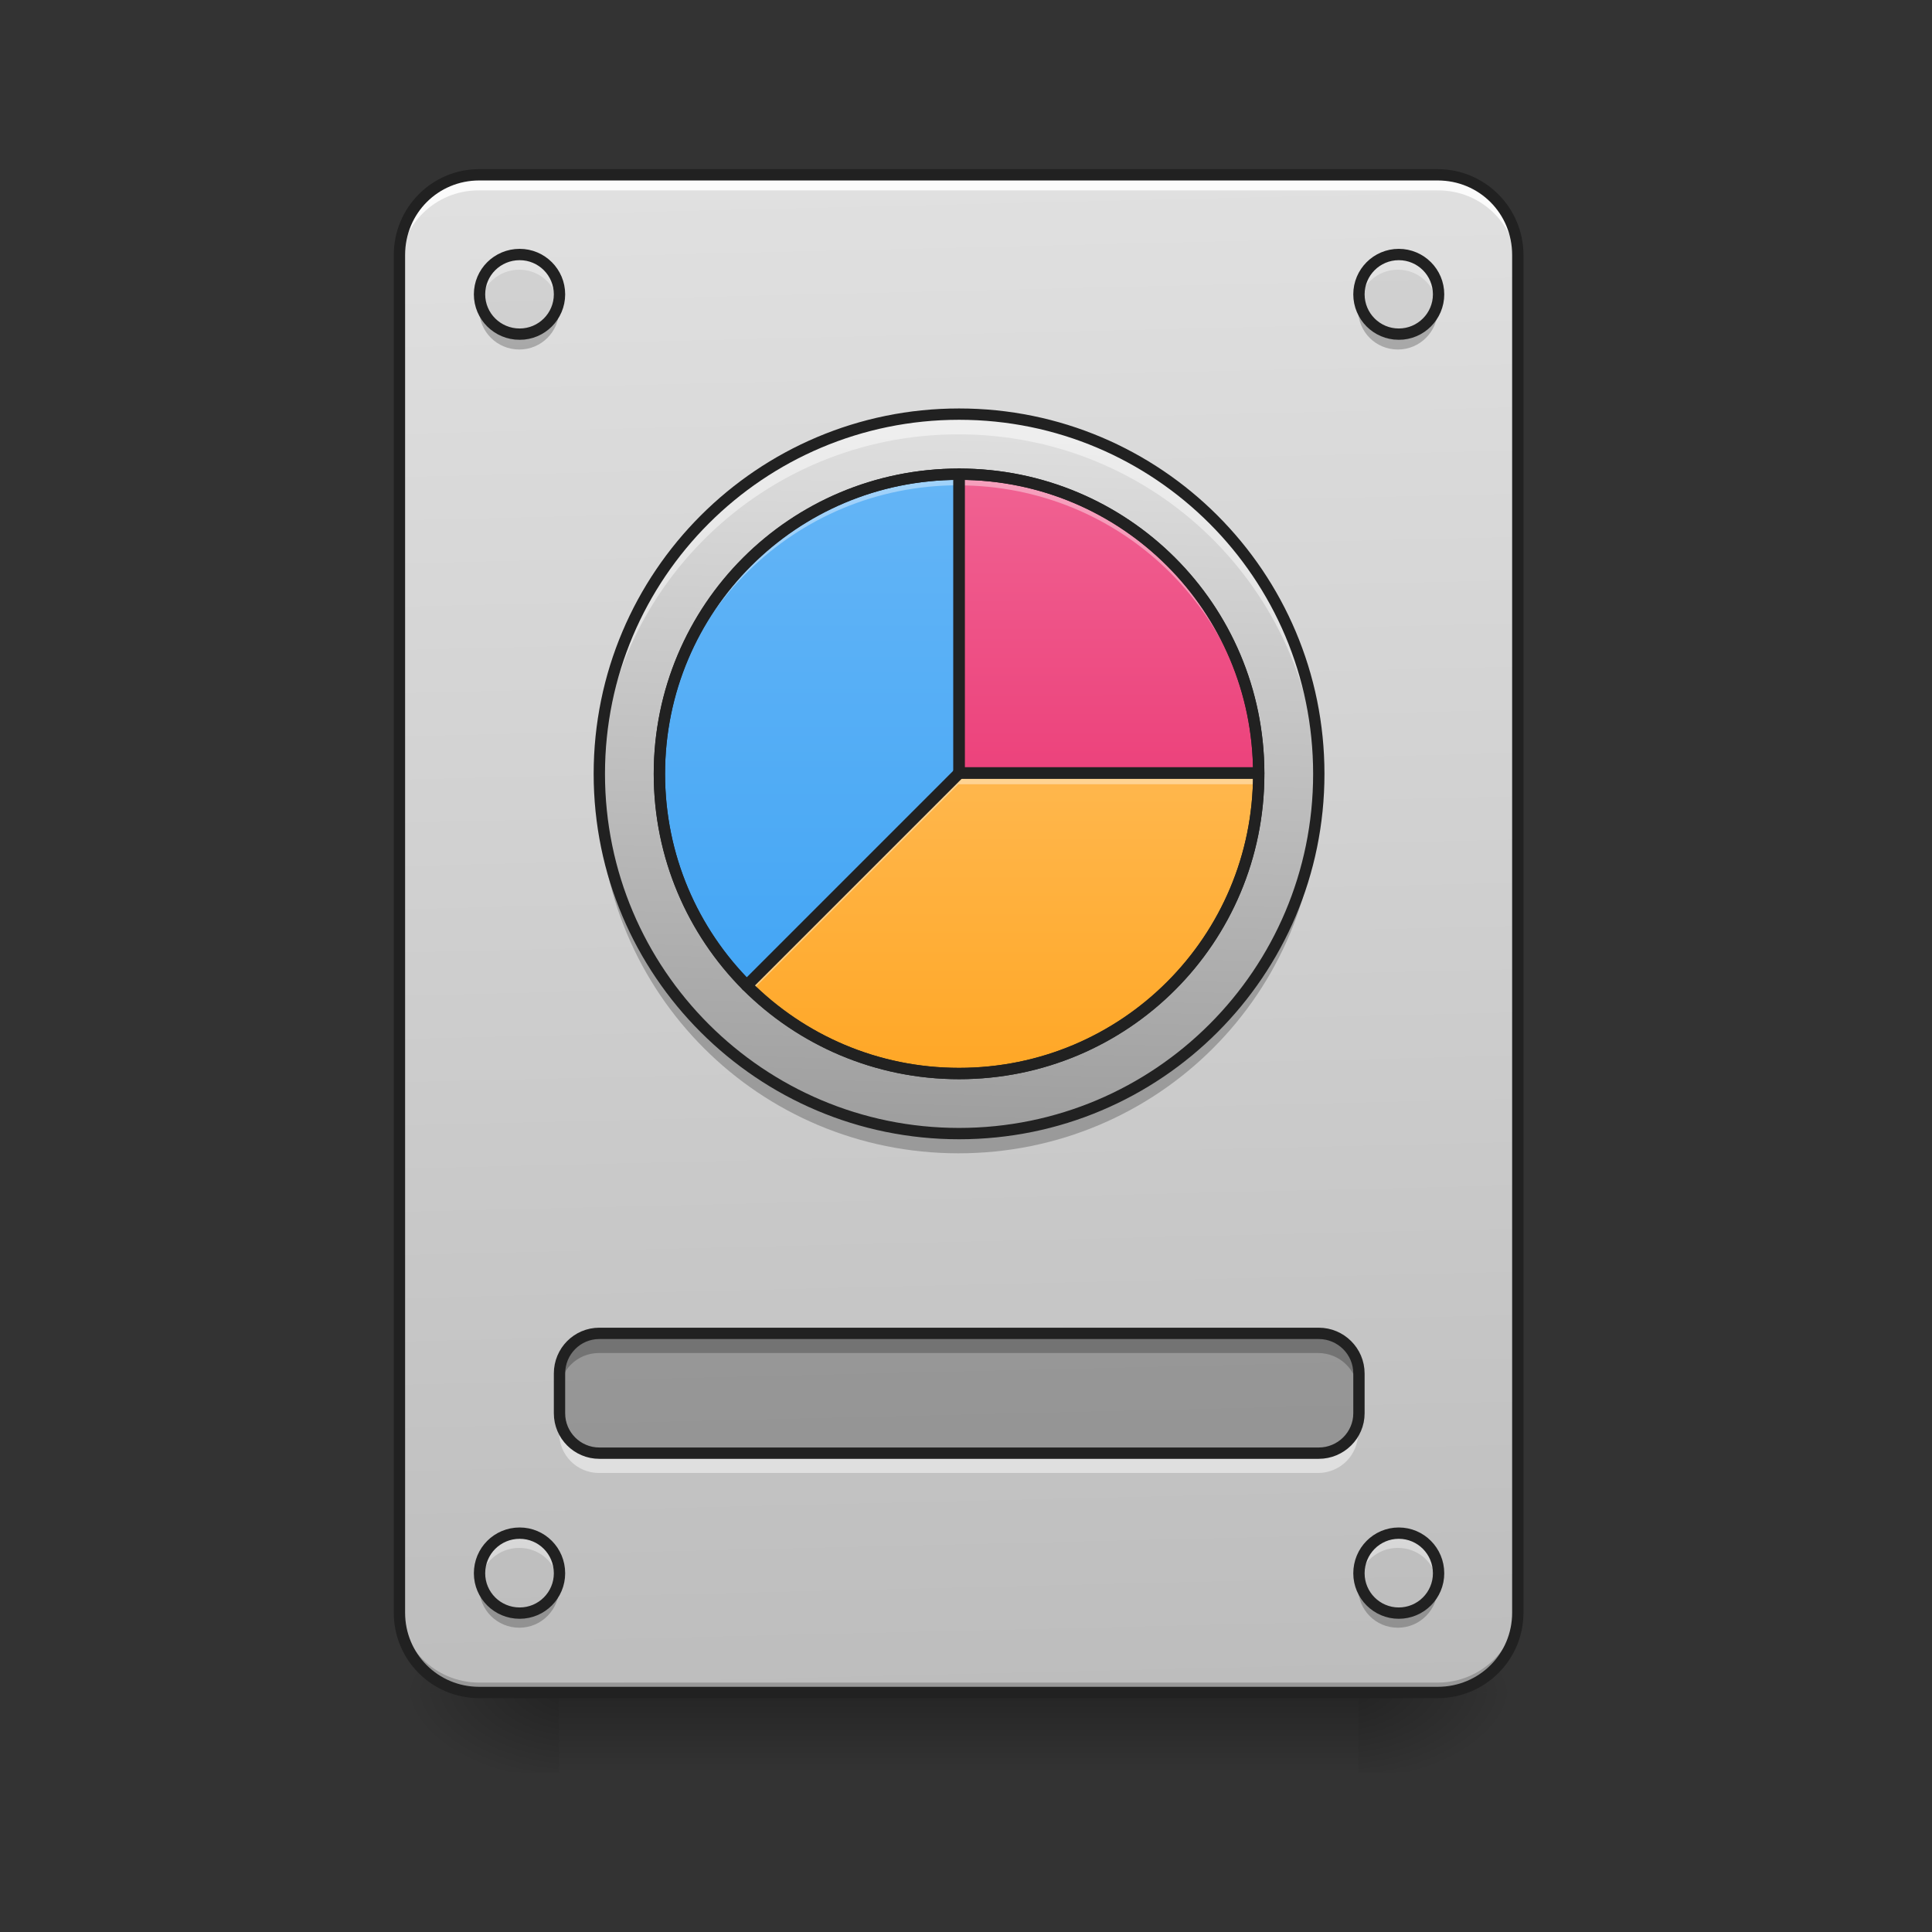 <svg height="22" viewBox="0 0 22 22" width="22" xmlns="http://www.w3.org/2000/svg" xmlns:xlink="http://www.w3.org/1999/xlink"><rect x="0" y="0" width="22" height="22" fill="#333333" stroke="none"/><linearGradient id="a" gradientUnits="userSpaceOnUse" x1="10.915" x2="10.915" y1="19.273" y2="20.183"><stop offset="0" stop-opacity=".275"/><stop offset="1" stop-opacity="0"/></linearGradient><linearGradient id="b"><stop offset="0" stop-opacity=".314"/><stop offset=".222" stop-opacity=".275"/><stop offset="1" stop-opacity="0"/></linearGradient><radialGradient id="c" cx="450.909" cy="189.579" gradientTransform="matrix(0 -.054 -.097 -0 33.566 43.722)" gradientUnits="userSpaceOnUse" r="21.167" xlink:href="#b"/><radialGradient id="d" cx="450.909" cy="189.579" gradientTransform="matrix(-0 .054 .097 0 -11.736 -5.175)" gradientUnits="userSpaceOnUse" r="21.167" xlink:href="#b"/><radialGradient id="e" cx="450.909" cy="189.579" gradientTransform="matrix(-0 -.054 .097 -0 -11.736 43.722)" gradientUnits="userSpaceOnUse" r="21.167" xlink:href="#b"/><radialGradient id="f" cx="450.909" cy="189.579" gradientTransform="matrix(0 .054 -.097 0 33.566 -5.175)" gradientUnits="userSpaceOnUse" r="21.167" xlink:href="#b"/><linearGradient id="g" gradientTransform="matrix(.052 0 0 .149 -4.025 23.128)" gradientUnits="userSpaceOnUse" x1="306.917" x2="305.955" y1="-25.792" y2="-141.415"><stop offset="0" stop-color="#bdbdbd"/><stop offset="1" stop-color="#e0e0e0"/></linearGradient><linearGradient id="h" gradientUnits="userSpaceOnUse" x1="11.37" x2="11.143" y1="4.72" y2="12.906"><stop offset="0" stop-color="#e0e0e0"/><stop offset="1" stop-color="#9e9e9e"/></linearGradient><linearGradient id="i" gradientUnits="userSpaceOnUse" x1="10.915" x2="10.915" y1="5.402" y2="11.542"><stop offset="0" stop-color="#64b5f6"/><stop offset="1" stop-color="#42a5f5"/></linearGradient><linearGradient id="j" gradientUnits="userSpaceOnUse" x1="10.915" x2="10.914" y1="9.04" y2="5.402"><stop offset="0" stop-color="#ec407a"/><stop offset="1" stop-color="#f06292"/></linearGradient><linearGradient id="k" gradientUnits="userSpaceOnUse" x1="10.914" x2="10.915" y1="12.224" y2="8.813"><stop offset="0" stop-color="#ffa726"/><stop offset="1" stop-color="#ffb74d"/></linearGradient><path d="m6.367 19.273h9.098v.91h-9.098zm0 0" fill="url(#a)"/><path d="m15.465 19.273h1.816v-.91h-1.816zm0 0" fill="url(#c)"/><path d="m6.367 19.273h-1.82v.91h1.82zm0 0" fill="url(#d)"/><path d="m6.367 19.273h-1.82v-.91h1.82zm0 0" fill="url(#e)"/><path d="m15.465 19.273h1.816v.91h-1.816zm0 0" fill="url(#f)"/><path d="m5.457 1.992h10.914c.504 0 .91.406.91.91v15.461c0 .504-.406.91-.91.91h-10.914c-.5 0-.91-.406-.91-.91v-15.461c0-.504.41-.91.91-.91zm0 0" fill="url(#g)"/><path d="m5.457 19.273c-.504 0-.91-.406-.91-.91v-.113c0 .504.406.91.91.91h10.914c.504 0 .91-.406.91-.91v.113c0 .504-.406.91-.91.91zm0 0" fill-opacity=".196"/><path d="m5.457 2.051c-.504 0-.91.406-.91.91v.113c0-.504.406-.91.91-.906h10.914c.504-.004.91.402.91.906v-.113c0-.504-.406-.91-.91-.91zm0 0" fill="#fff" fill-opacity=".863"/><path d="m5.457 1.926c-.539 0-.973.438-.973.977v15.461c0 .539.434.973.973.973h10.914c.539 0 .977-.434.977-.973v-15.461c0-.539-.438-.977-.977-.977zm0 .129h10.914c.473 0 .848.375.848.848v15.461c0 .469-.375.844-.848.844h-10.914c-.469 0-.844-.375-.844-.844v-15.461c0-.473.375-.848.844-.848zm0 0" fill="#212121"/><g fill="#bdbdbd"><path d="m5.914 2.902c.25 0 .453.203.453.453s-.203.453-.453.453c-.254 0-.457-.203-.457-.453s.203-.453.457-.453zm0 0" fill-opacity=".392"/><path d="m15.918 2.902c.25 0 .453.203.453.453s-.203.453-.453.453-.453-.203-.453-.453.203-.453.453-.453zm0 0" fill-opacity=".392"/><path d="m15.918 17.453c.25 0 .453.203.453.457 0 .25-.203.453-.453.453s-.453-.203-.453-.453c0-.254.203-.457.453-.457zm0 0" fill-opacity=".392"/><path d="m5.914 17.453c.25 0 .453.203.453.457 0 .25-.203.453-.453.453-.254 0-.457-.203-.457-.453 0-.254.203-.457.457-.457zm0 0" fill-opacity=".392"/></g><path d="m6.82 15.18h8.188c.25 0 .457.203.457.457v.453c0 .25-.207.453-.457.453h-8.188c-.25 0-.453-.203-.453-.453v-.453c0-.254.203-.457.453-.457zm0 0" fill-opacity=".235"/><path d="m6.82 15.18c-.25 0-.453.203-.453.457v.227c0-.254.203-.457.453-.457h8.188c.254 0 .457.203.457.457v-.227c0-.254-.203-.457-.457-.457zm0 0" fill-opacity=".235"/><path d="m6.82 16.773c-.25 0-.453-.203-.453-.457v-.227c0 .25.203.453.453.453h8.188c.254 0 .457-.203.457-.453v.227c0 .254-.203.457-.457.457zm0 0" fill="#fff" fill-opacity=".471"/><path d="m158.712 138.239h190.527c5.818 0 10.635 4.727 10.635 10.635v10.544c0 5.818-4.818 10.544-10.635 10.544h-190.527c-5.818 0-10.544-4.727-10.544-10.544v-10.544c0-5.909 4.727-10.635 10.544-10.635zm0 0" fill="none" stroke="#212121" stroke-linecap="round" stroke-width="3" transform="matrix(.043 0 0 .043 0 9.239)"/><path d="m5.914 2.957c-.254 0-.457.203-.457.457 0 .016 0 .035.004.055.027-.223.219-.398.453-.398.23 0 .422.176.449.398.004-.02.004-.039.004-.055 0-.254-.203-.457-.453-.457zm10.004 0c-.254 0-.453.203-.453.457v.055c.031-.223.219-.398.453-.398s.422.176.449.398c.004-.02.004-.039.004-.055 0-.254-.203-.457-.453-.457zm-10.004 14.555c-.254 0-.457.203-.457.453 0 .02 0 .039.004.059.027-.227.219-.398.453-.398.23 0 .422.172.449.398.004-.02.004-.039.004-.059 0-.25-.203-.453-.453-.453zm10.004 0c-.254 0-.453.203-.453.453v.059c.031-.227.219-.398.453-.398s.422.172.449.398c.004-.02.004-.039.004-.059 0-.25-.203-.453-.453-.453zm0 0" fill="#fff" fill-opacity=".392"/><path d="m5.914 18.535c-.254 0-.457-.203-.457-.457 0-.02 0-.035.004-.055.027.223.219.398.453.398.23 0 .422-.176.449-.398.004.02.004.035.004.055 0 .254-.203.457-.453.457zm10.004 0c-.254 0-.453-.203-.453-.457 0-.02 0-.035 0-.055.031.223.219.398.453.398s.422-.176.449-.398c.004.02.004.035.004.055 0 .254-.203.457-.453.457zm-10.004-14.555c-.254 0-.457-.203-.457-.453 0-.02 0-.039.004-.059.027.227.219.398.453.398.23 0 .422-.172.449-.398.004.02.004.039.004.059 0 .25-.203.453-.453.453zm10.004 0c-.254 0-.453-.203-.453-.453 0-.02 0-.039 0-.059.031.227.219.398.453.398s.422-.172.449-.398c.004.02.004.039.004.059 0 .25-.203.453-.453.453zm0 0" fill-opacity=".235"/><path d="m137.623-147.461c5.818 0 10.544 4.727 10.544 10.544 0 5.818-4.727 10.544-10.544 10.544-5.909 0-10.635-4.727-10.635-10.544 0-5.818 4.727-10.544 10.635-10.544zm0 0" fill="none" stroke="#212121" stroke-linecap="round" stroke-width="3" transform="matrix(.043 0 0 .043 0 9.239)"/><path d="m370.419-147.461c5.818 0 10.544 4.727 10.544 10.544 0 5.818-4.727 10.544-10.544 10.544s-10.544-4.727-10.544-10.544c0-5.818 4.727-10.544 10.544-10.544zm0 0" fill="none" stroke="#212121" stroke-linecap="round" stroke-width="3" transform="matrix(.043 0 0 .043 0 9.239)"/><path d="m370.419 191.143c5.818 0 10.544 4.727 10.544 10.635 0 5.818-4.727 10.544-10.544 10.544s-10.544-4.727-10.544-10.544c0-5.909 4.727-10.635 10.544-10.635zm0 0" fill="none" stroke="#212121" stroke-linecap="round" stroke-width="3" transform="matrix(.043 0 0 .043 0 9.239)"/><path d="m137.623 191.143c5.818 0 10.544 4.727 10.544 10.635 0 5.818-4.727 10.544-10.544 10.544-5.909 0-10.635-4.727-10.635-10.544 0-5.909 4.727-10.635 10.635-10.635zm0 0" fill="none" stroke="#212121" stroke-linecap="round" stroke-width="3" transform="matrix(.043 0 0 .043 0 9.239)"/><path d="m10.914 4.719c2.262 0 4.094 1.832 4.094 4.094s-1.832 4.094-4.094 4.094c-2.258 0-4.094-1.832-4.094-4.094s1.836-4.094 4.094-4.094zm0 0" fill="url(#h)"/><path d="m10.914 5.402c-1.891 0-3.41 1.52-3.41 3.41 0 .941.379 1.793.992 2.41l2.418-2.418h-.008v-.004h.008zm0 0" fill="url(#i)"/><path d="m10.914 5.402v3.398l.008-.004-.004.004h3.406c-.004-1.883-1.523-3.398-3.41-3.398zm0 0" fill="url(#j)"/><path d="m10.914 8.805v.008-.008l-2.418 2.418c.617.617 1.473 1 2.418 1 1.891 0 3.41-1.52 3.41-3.41 0-.004 0-.004 0-.008zm0 0" fill="url(#k)"/><path d="m10.914 5.402c-1.891 0-3.41 1.52-3.41 3.41v.062c.035-1.859 1.543-3.348 3.41-3.348zm0 0" fill="#fff" fill-opacity=".392"/><path d="m10.914 5.402v.125c1.844 0 3.336 1.449 3.41 3.273-.004-1.883-1.523-3.398-3.41-3.398zm0 0" fill="#fff" fill-opacity=".392"/><path d="m10.914 8.805v.008-.008l-2.418 2.418c.02.02.043.043.062.062l2.355-2.355v.008-.008h3.41c0-.039 0-.078 0-.117 0-.004 0-.004 0-.008zm0 0" fill="#fff" fill-opacity=".392"/><path d="m253.976-89.285c43.905 0 79.356 35.542 79.356 79.356s-35.451 79.356-79.356 79.356c-43.814 0-79.356-35.542-79.356-79.356s35.542-79.356 79.356-79.356zm0 0" fill="none" stroke="#212121" stroke-linecap="round" stroke-linejoin="round" stroke-width="3" transform="matrix(.043 0 0 .043 0 9.239)"/><path d="m6.824 8.926c0 .039-.004.078-.004.113 0 2.27 1.828 4.094 4.094 4.094 2.27 0 4.094-1.824 4.094-4.094 0-.035 0-.074 0-.113-.062 2.215-1.863 3.98-4.094 3.98-2.23 0-4.031-1.766-4.09-3.98zm0 0" fill-opacity=".235"/><path d="m6.824 8.926c0-.035-.004-.074-.004-.113 0-2.266 1.828-4.094 4.094-4.094 2.27 0 4.094 1.828 4.094 4.094v.113c-.062-2.215-1.863-3.98-4.094-3.98-2.23 0-4.031 1.766-4.09 3.98zm0 0" fill="#fff" fill-opacity=".471"/><path d="m253.976-105.192c52.631 0 95.264 42.632 95.264 95.264 0 52.631-42.632 95.264-95.264 95.264-52.54 0-95.264-42.632-95.264-95.264 0-52.631 42.723-95.264 95.264-95.264zm0 0" fill="none" stroke="#212121" stroke-linecap="round" stroke-width="3" transform="matrix(.043 0 0 .043 0 9.239)"/><path d="m253.976-89.285c-43.996 0-79.356 35.36-79.356 79.356 0 21.907 8.817 41.723 23.089 56.086l56.267-56.267h-.182v-.091h.182zm0 0" fill="none" stroke="#212121" stroke-linecap="round" stroke-linejoin="round" stroke-width="3" transform="matrix(.043 0 0 .043 0 9.239)"/><path d="m253.976-89.285v79.083l.182-.091-.091.091h79.265c-.091-43.814-35.451-79.083-79.356-79.083zm0 0" fill="none" stroke="#212121" stroke-linecap="round" stroke-linejoin="round" stroke-width="3" transform="matrix(.043 0 0 .043 0 9.239)"/><path d="m253.976-10.11v.182-.182l-56.267 56.267c14.362 14.362 34.269 23.271 56.267 23.271 43.996 0 79.356-35.36 79.356-79.356 0-.091 0-.091 0-.182zm0 0" fill="none" stroke="#212121" stroke-linecap="round" stroke-linejoin="round" stroke-width="3" transform="matrix(.043 0 0 .043 0 9.239)"/></svg>